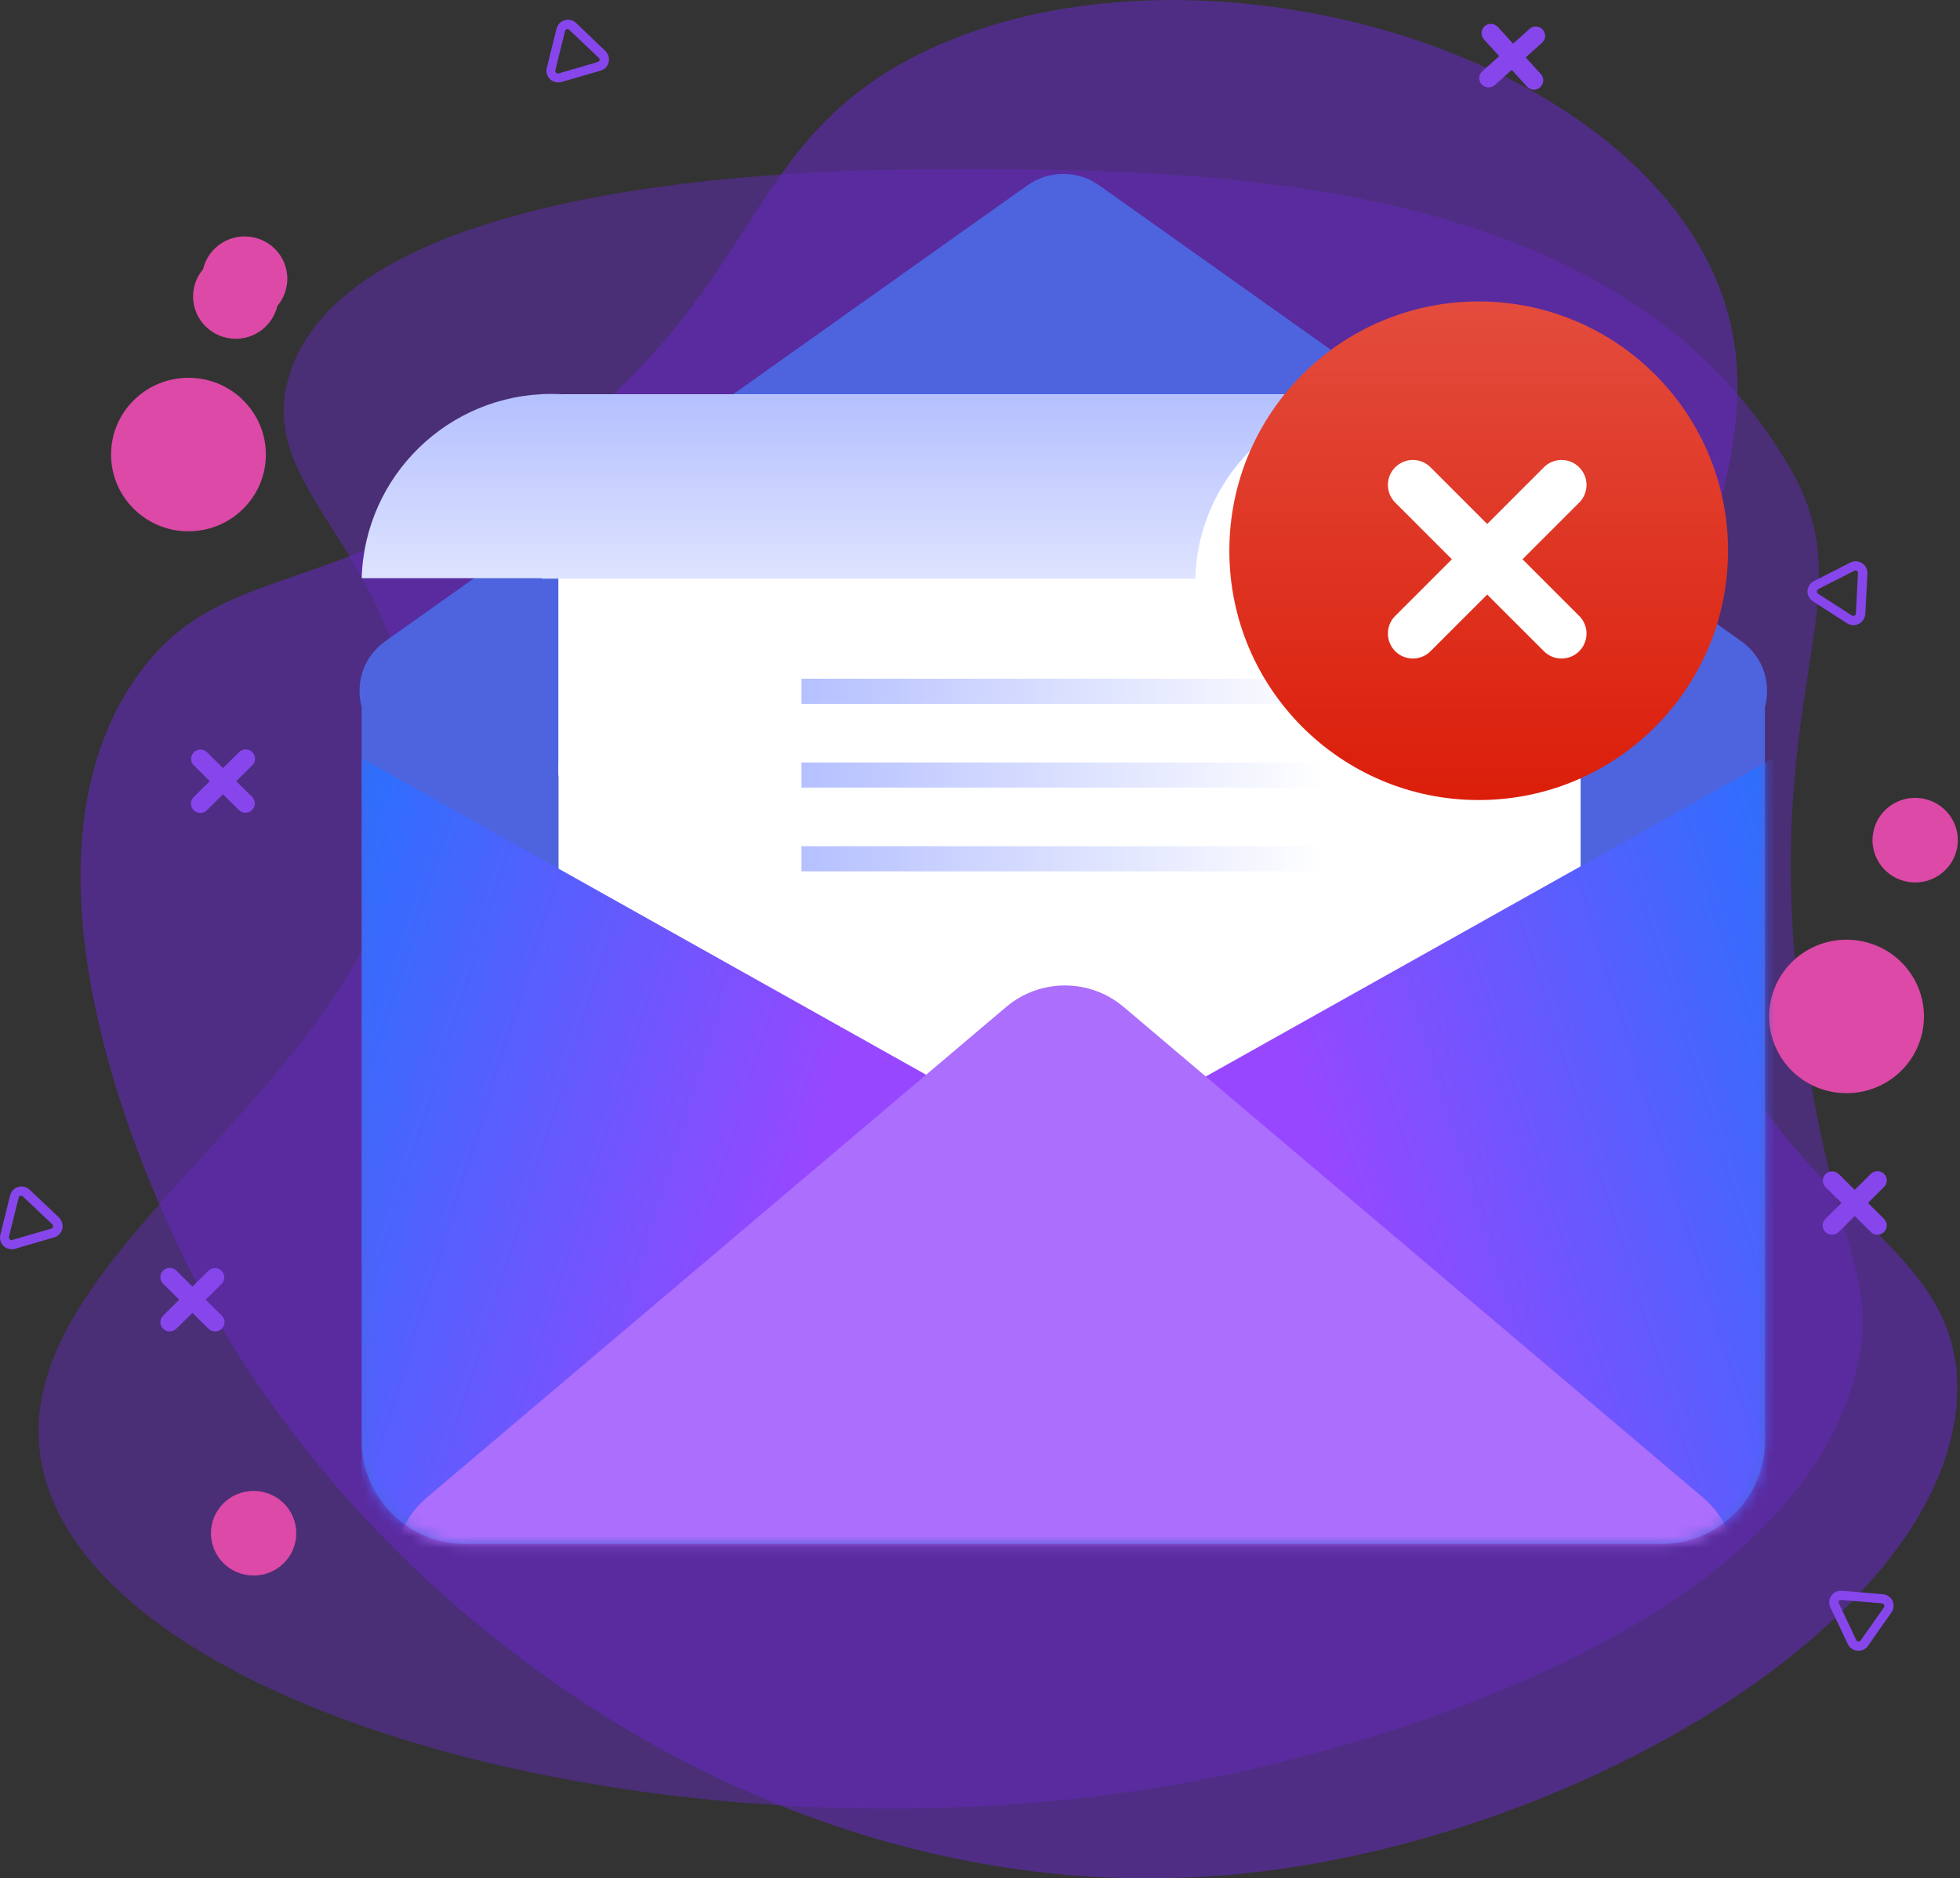<svg width="169" height="162" viewBox="0 0 169 162" fill="none" xmlns="http://www.w3.org/2000/svg">
<rect x="0" y="0" width="169" height="162" fill="#333333" stroke="none"/>
<g clip-path="url(#clip0_14273_1953)">
<path d="M35.297 61.591C33.188 46.643 21.893 41.764 25.003 32.176C30.652 14.751 73.245 14.647 80.193 14.609C102.749 14.542 139.338 14.437 154.337 40.345C161.248 52.284 151.155 59.377 155.573 89.779C158.193 107.824 161.965 110.004 160.104 117.968C154.48 142.005 113.272 151.358 107.365 152.701C63.384 162.682 7.793 148.768 3.574 126.145C-0.186 105.908 39.483 91.228 35.297 61.591Z" fill="#632ABB" fill-opacity="0.5"/>
<path d="M15.117 106.937C12.67 101.656 0.202 74.714 11.822 58.323C18.573 48.807 27.053 51.79 43.537 41.165C65.979 26.699 62.853 13.04 78.978 4.808C100.428 -6.156 136.422 2.519 146.94 21.966C157.109 40.768 136.253 56.322 146.097 84.063C153.518 104.937 169.015 106.519 168.753 120.014C168.37 139.478 135.692 159.037 106.145 161.686C65.895 165.298 29.365 137.703 15.117 106.937Z" fill="#632ABB" fill-opacity="0.6"/>
<path d="M165.806 88.725C166.397 85.116 163.926 81.715 160.287 81.129C156.649 80.544 153.22 82.994 152.629 86.603C152.039 90.213 154.51 93.613 158.148 94.199C161.787 94.785 165.216 92.334 165.806 88.725Z" fill="#DC49A6"/>
<path d="M24.677 24.876C25.143 22.915 23.919 20.95 21.941 20.487C19.963 20.024 17.982 21.238 17.515 23.2C17.048 25.161 18.273 27.127 20.251 27.59C22.228 28.053 24.21 26.838 24.677 24.876Z" fill="#DC49A6"/>
<path d="M16.251 45.823C19.937 45.823 22.925 42.859 22.925 39.203C22.925 35.547 19.937 32.583 16.251 32.583C12.564 32.583 9.576 35.547 9.576 39.203C9.576 42.859 12.564 45.823 16.251 45.823Z" fill="#DC49A6"/>
<path d="M20.326 29.218C22.358 29.218 24.005 27.584 24.005 25.569C24.005 23.553 22.358 21.92 20.326 21.92C18.294 21.92 16.647 23.553 16.647 25.569C16.647 27.584 18.294 29.218 20.326 29.218Z" fill="#DC49A6"/>
<path d="M21.868 135.883C23.9 135.883 25.547 134.249 25.547 132.234C25.547 130.218 23.9 128.585 21.868 128.585C19.836 128.585 18.189 130.218 18.189 132.234C18.189 134.249 19.836 135.883 21.868 135.883Z" fill="#DC49A6"/>
<path d="M168.714 73.299C169.181 71.337 167.956 69.372 165.978 68.909C164.001 68.446 162.019 69.661 161.553 71.622C161.086 73.584 162.311 75.549 164.288 76.012C166.266 76.475 168.247 75.26 168.714 73.299Z" fill="#DC49A6"/>
<path d="M17.733 112.093L19.121 110.716C19.265 110.565 19.343 110.364 19.34 110.156C19.337 109.948 19.253 109.749 19.104 109.602C18.956 109.455 18.756 109.371 18.546 109.368C18.337 109.365 18.134 109.443 17.981 109.586L16.593 110.963L15.205 109.586C15.054 109.436 14.849 109.351 14.635 109.351C14.421 109.35 14.216 109.434 14.064 109.584C13.912 109.734 13.827 109.937 13.826 110.15C13.826 110.362 13.911 110.566 14.062 110.716L15.45 112.093L14.066 113.47C13.991 113.543 13.931 113.631 13.89 113.728C13.85 113.825 13.829 113.929 13.829 114.034C13.829 114.14 13.85 114.244 13.89 114.341C13.931 114.437 13.991 114.525 14.066 114.599C14.217 114.749 14.422 114.833 14.636 114.833C14.849 114.833 15.054 114.749 15.205 114.599L16.593 113.227L17.977 114.599C18.052 114.674 18.142 114.733 18.241 114.774C18.339 114.814 18.445 114.834 18.551 114.834C18.657 114.835 18.762 114.814 18.86 114.774C18.958 114.734 19.046 114.674 19.121 114.599C19.196 114.525 19.256 114.437 19.296 114.341C19.337 114.244 19.358 114.14 19.358 114.034C19.358 113.929 19.337 113.825 19.296 113.728C19.256 113.631 19.196 113.543 19.121 113.47L17.733 112.093Z" fill="#8746EB"/>
<path d="M161.066 103.748L162.454 102.371C162.605 102.221 162.69 102.017 162.689 101.805C162.689 101.593 162.604 101.389 162.452 101.239C162.3 101.09 162.095 101.006 161.881 101.006C161.667 101.006 161.462 101.091 161.311 101.242L159.923 102.618L158.535 101.242C158.382 101.099 158.179 101.021 157.97 101.024C157.76 101.027 157.56 101.111 157.412 101.258C157.263 101.405 157.179 101.603 157.176 101.811C157.173 102.019 157.252 102.22 157.395 102.371L158.783 103.748L157.395 105.125C157.32 105.199 157.26 105.287 157.22 105.384C157.179 105.481 157.158 105.585 157.158 105.69C157.158 105.795 157.179 105.899 157.22 105.996C157.26 106.093 157.32 106.181 157.395 106.255C157.47 106.33 157.558 106.389 157.656 106.43C157.754 106.47 157.859 106.49 157.965 106.489C158.071 106.49 158.177 106.469 158.276 106.429C158.374 106.389 158.463 106.33 158.539 106.255L159.923 104.882L161.311 106.255C161.462 106.405 161.667 106.489 161.88 106.489C162.094 106.489 162.299 106.405 162.45 106.255C162.525 106.181 162.585 106.093 162.626 105.996C162.666 105.899 162.687 105.795 162.687 105.69C162.687 105.585 162.666 105.481 162.626 105.384C162.585 105.287 162.525 105.199 162.45 105.125L161.066 103.748Z" fill="#8746EB"/>
<path d="M131.549 4.95L133.005 3.645C133.146 3.498 133.227 3.304 133.23 3.1C133.232 2.897 133.158 2.701 133.02 2.55C132.883 2.399 132.693 2.306 132.489 2.289C132.285 2.271 132.082 2.331 131.92 2.456L130.465 3.766L129.148 2.322C129.077 2.244 128.992 2.181 128.896 2.136C128.8 2.091 128.697 2.065 128.591 2.059C128.485 2.054 128.379 2.069 128.279 2.104C128.18 2.139 128.088 2.194 128.009 2.264C127.93 2.334 127.866 2.419 127.821 2.514C127.775 2.609 127.749 2.712 127.744 2.817C127.738 2.922 127.754 3.027 127.789 3.126C127.824 3.225 127.879 3.316 127.95 3.394L129.266 4.842L127.815 6.143C127.736 6.213 127.671 6.298 127.625 6.393C127.579 6.488 127.553 6.591 127.547 6.696C127.542 6.801 127.558 6.906 127.593 7.005C127.629 7.104 127.684 7.195 127.756 7.273C127.826 7.352 127.912 7.415 128.007 7.461C128.103 7.506 128.207 7.532 128.313 7.537C128.419 7.542 128.525 7.527 128.625 7.492C128.725 7.457 128.817 7.402 128.895 7.332L130.351 6.026L131.663 7.47C131.809 7.625 132.01 7.719 132.224 7.733C132.383 7.74 132.541 7.7 132.677 7.618C132.814 7.536 132.923 7.416 132.991 7.273C133.059 7.131 133.083 6.971 133.06 6.814C133.037 6.658 132.967 6.512 132.861 6.394L131.549 4.95Z" fill="#8746EB"/>
<path d="M20.37 67.374L21.758 65.998C21.909 65.847 21.994 65.644 21.993 65.431C21.993 65.219 21.908 65.016 21.756 64.866C21.604 64.716 21.399 64.632 21.185 64.632C20.971 64.633 20.766 64.717 20.615 64.868L19.227 66.245L17.838 64.864C17.686 64.721 17.483 64.643 17.274 64.646C17.064 64.649 16.864 64.733 16.716 64.88C16.567 65.027 16.483 65.225 16.48 65.433C16.477 65.641 16.555 65.842 16.699 65.993L18.087 67.37L16.699 68.747C16.549 68.897 16.465 69.1 16.465 69.312C16.465 69.523 16.549 69.727 16.699 69.877C16.851 70.027 17.057 70.111 17.271 70.111C17.485 70.111 17.691 70.027 17.843 69.877L19.227 68.504L20.615 69.877C20.767 70.02 20.97 70.098 21.179 70.095C21.389 70.092 21.589 70.008 21.737 69.861C21.886 69.714 21.97 69.515 21.973 69.307C21.977 69.099 21.898 68.898 21.754 68.747L20.37 67.374Z" fill="#8746EB"/>
<path d="M5.252 105.234C5.323 105.346 5.369 105.472 5.39 105.603C5.41 105.734 5.403 105.867 5.37 105.995C5.329 106.167 5.242 106.324 5.119 106.451C4.996 106.578 4.841 106.671 4.67 106.719L1.295 107.703C1.124 107.752 0.944 107.755 0.772 107.713C0.599 107.672 0.441 107.585 0.313 107.464C0.185 107.342 0.091 107.189 0.041 107.02C-0.009 106.852 -0.013 106.673 0.029 106.502L0.873 103.095C0.915 102.924 1.002 102.766 1.125 102.638C1.248 102.51 1.403 102.417 1.575 102.368C1.746 102.318 1.927 102.315 2.1 102.357C2.273 102.4 2.432 102.487 2.56 102.61L5.113 105.033C5.168 105.094 5.215 105.161 5.252 105.234ZM0.814 106.849C0.823 106.864 0.834 106.879 0.847 106.891C0.874 106.918 0.907 106.936 0.944 106.945C0.98 106.954 1.018 106.953 1.054 106.941L4.429 105.962C4.466 105.952 4.499 105.932 4.525 105.905C4.551 105.878 4.57 105.844 4.579 105.807C4.588 105.771 4.587 105.733 4.576 105.697C4.566 105.661 4.546 105.628 4.518 105.602L1.966 103.183C1.939 103.157 1.906 103.138 1.869 103.129C1.833 103.119 1.795 103.12 1.759 103.13C1.722 103.14 1.69 103.16 1.664 103.187C1.638 103.214 1.62 103.247 1.611 103.284L0.767 106.686C0.765 106.716 0.769 106.746 0.78 106.775C0.791 106.803 0.808 106.828 0.831 106.849H0.814Z" fill="#8746EB"/>
<path d="M52.363 4.603C52.434 4.717 52.48 4.843 52.501 4.974C52.521 5.106 52.514 5.24 52.481 5.369C52.441 5.54 52.356 5.698 52.233 5.825C52.111 5.953 51.956 6.045 51.785 6.093L48.41 7.072C48.24 7.121 48.059 7.125 47.887 7.083C47.715 7.041 47.557 6.955 47.428 6.833C47.3 6.712 47.207 6.559 47.157 6.39C47.107 6.221 47.102 6.042 47.144 5.871L47.988 2.469C48.03 2.297 48.117 2.14 48.24 2.012C48.363 1.884 48.518 1.791 48.688 1.741C48.859 1.69 49.04 1.686 49.213 1.728C49.386 1.77 49.544 1.856 49.672 1.979L52.203 4.402C52.263 4.464 52.317 4.531 52.363 4.603ZM47.925 6.235C47.934 6.253 47.947 6.269 47.963 6.281C47.99 6.307 48.023 6.325 48.059 6.334C48.096 6.343 48.134 6.342 48.169 6.332L51.545 5.348C51.581 5.338 51.614 5.319 51.641 5.292C51.667 5.266 51.686 5.232 51.695 5.196C51.704 5.16 51.703 5.122 51.692 5.086C51.681 5.05 51.661 5.018 51.633 4.992L49.081 2.569C49.053 2.544 49.019 2.526 48.982 2.517C48.945 2.508 48.907 2.509 48.87 2.519C48.834 2.53 48.801 2.55 48.775 2.577C48.749 2.604 48.731 2.638 48.722 2.674L47.878 6.076C47.875 6.104 47.877 6.133 47.885 6.161C47.893 6.188 47.906 6.213 47.925 6.235Z" fill="#8746EB"/>
<path d="M160.893 142.135C160.774 142.234 160.634 142.305 160.484 142.343C160.333 142.38 160.176 142.382 160.024 142.349C159.872 142.316 159.73 142.249 159.609 142.154C159.487 142.058 159.39 141.935 159.323 141.796L157.821 138.624C157.746 138.465 157.714 138.288 157.729 138.113C157.744 137.938 157.806 137.769 157.907 137.625C158.008 137.48 158.146 137.365 158.306 137.29C158.467 137.214 158.644 137.183 158.821 137.197L162.344 137.494C162.522 137.508 162.692 137.569 162.838 137.669C162.984 137.77 163.101 137.907 163.176 138.067C163.252 138.227 163.283 138.403 163.267 138.579C163.252 138.755 163.189 138.923 163.087 139.068L161.07 141.942C161.021 142.015 160.961 142.08 160.893 142.135ZM158.598 138.034L158.56 138.076C158.541 138.108 158.531 138.145 158.531 138.182C158.531 138.22 158.541 138.257 158.56 138.289L160.062 141.461C160.078 141.495 160.102 141.525 160.134 141.546C160.165 141.567 160.201 141.58 160.239 141.583C160.276 141.586 160.313 141.579 160.347 141.563C160.38 141.547 160.409 141.522 160.429 141.491L162.45 138.616C162.469 138.584 162.479 138.548 162.479 138.511C162.479 138.474 162.469 138.438 162.45 138.406C162.435 138.372 162.411 138.343 162.381 138.321C162.35 138.3 162.314 138.287 162.277 138.285L158.754 137.988C158.726 137.985 158.698 137.987 158.671 137.995C158.644 138.003 158.619 138.016 158.598 138.034Z" fill="#8746EB"/>
<path d="M160.775 53.217C160.736 53.344 160.671 53.462 160.585 53.564C160.499 53.665 160.392 53.748 160.273 53.807C160.115 53.888 159.939 53.926 159.762 53.917C159.585 53.908 159.413 53.853 159.264 53.757L156.311 51.857C156.162 51.762 156.041 51.629 155.96 51.472C155.879 51.315 155.841 51.14 155.85 50.964C155.859 50.788 155.915 50.617 156.011 50.469C156.107 50.321 156.241 50.201 156.4 50.121L159.543 48.518C159.701 48.438 159.878 48.4 160.056 48.409C160.233 48.418 160.405 48.473 160.554 48.569C160.704 48.665 160.825 48.798 160.906 48.955C160.987 49.112 161.024 49.288 161.015 49.464L160.838 52.962C160.83 53.05 160.809 53.136 160.775 53.217ZM156.64 50.945C156.639 50.965 156.639 50.984 156.64 51.004C156.639 51.041 156.647 51.078 156.665 51.111C156.683 51.144 156.709 51.172 156.741 51.192L159.695 53.092C159.727 53.111 159.765 53.12 159.802 53.12C159.84 53.12 159.877 53.111 159.91 53.092C159.943 53.076 159.972 53.051 159.992 53.02C160.012 52.989 160.023 52.953 160.024 52.916L160.201 49.413C160.202 49.377 160.194 49.34 160.177 49.307C160.16 49.274 160.135 49.246 160.104 49.225C160.071 49.207 160.034 49.198 159.996 49.198C159.959 49.198 159.922 49.207 159.889 49.225L156.746 50.824C156.696 50.849 156.658 50.893 156.64 50.945Z" fill="#8746EB"/>
<path d="M88.586 15.988C90.441 14.671 92.925 14.671 94.78 15.988L150.104 55.273C152.135 56.715 152.704 58.997 152.18 60.986V124.24C152.18 129.165 148.187 133.156 143.263 133.156H40.103C35.178 133.156 31.187 129.165 31.187 124.24V60.987C30.661 58.997 31.231 56.715 33.263 55.273L88.586 15.988Z" fill="#4D64DE"/>
<mask id="mask0_14273_1953" style="mask-type:alpha" maskUnits="userSpaceOnUse" x="31" y="15" width="122" height="119">
<path d="M89.802 15.832C90.925 15.021 92.441 15.021 93.563 15.832L150.734 57.149C151.284 57.547 151.653 58.048 151.861 58.588C152.063 58.948 152.179 59.364 152.179 59.806V124.24C152.179 129.164 148.188 133.156 143.263 133.156H40.102C35.178 133.156 31.186 129.164 31.186 124.24V59.806C31.186 59.365 31.302 58.951 31.503 58.592C31.711 58.05 32.08 57.548 32.632 57.149L89.802 15.832Z" fill="#6600EB"/>
</mask>
<g mask="url(#mask0_14273_1953)">
<rect x="48.161" y="65.797" width="88.126" height="39.007" fill="white"/>
<path d="M31.186 133.66V65.398L152.902 133.66H31.186Z" fill="url(#paint0_linear_14273_1953)"/>
<path d="M152.902 133.66V65.398L31.186 133.66H152.902Z" fill="url(#paint1_linear_14273_1953)"/>
<path d="M86.75 86.851C89.677 84.372 93.966 84.372 96.893 86.851L146.805 129.127C152.381 133.851 149.041 142.961 141.733 142.961H41.91C34.602 142.961 31.262 133.851 36.839 129.127L86.75 86.851Z" fill="#AC6EFC"/>
</g>
<path d="M48.161 34.014H119.168C128.623 34.014 136.288 41.679 136.288 51.134V66.881H48.161V34.014Z" fill="white"/>
<path d="M48.161 34.014H119.168C128.623 34.014 136.288 41.679 136.288 51.134V66.881H48.161V34.014Z" fill="white"/>
<path d="M47.539 33.977C47.913 33.977 48.283 33.99 48.65 34.015H117.868C118.125 34.015 118.381 34.021 118.635 34.033C110.116 34.432 103.301 41.347 103.06 49.906H46.717V49.868H31.187C31.435 41.05 38.66 33.977 47.539 33.977Z" fill="url(#paint2_linear_14273_1953)"/>
<path d="M114.256 75.151H69.109V72.984H114.256V75.151ZM114.256 67.927H69.109V65.76H114.256V67.927ZM114.256 60.703H69.109V58.536H114.256V60.703Z" fill="url(#paint3_linear_14273_1953)"/>
<path d="M127.5 69C139.374 69 149 59.374 149 47.5C149 35.626 139.374 26 127.5 26C115.626 26 106 35.626 106 47.5C106 59.374 115.626 69 127.5 69Z" fill="url(#paint4_linear_14273_1953)"/>
<path fill-rule="evenodd" clip-rule="evenodd" d="M123.293 40.249C122.885 39.868 122.345 39.661 121.787 39.671C121.229 39.681 120.696 39.907 120.301 40.302C119.907 40.696 119.681 41.229 119.671 41.787C119.661 42.345 119.868 42.885 120.249 43.293L125.189 48.234L120.249 53.174C119.868 53.582 119.661 54.122 119.671 54.68C119.681 55.238 119.907 55.771 120.301 56.166C120.696 56.56 121.229 56.786 121.787 56.796C122.345 56.806 122.885 56.599 123.293 56.218L128.233 51.278L133.174 56.218C133.582 56.599 134.122 56.806 134.68 56.796C135.238 56.786 135.771 56.56 136.165 56.166C136.56 55.771 136.786 55.238 136.796 54.68C136.806 54.122 136.599 53.582 136.218 53.174L131.278 48.234L136.218 43.293C136.599 42.885 136.806 42.345 136.796 41.787C136.786 41.229 136.56 40.696 136.165 40.302C135.771 39.907 135.238 39.681 134.68 39.671C134.122 39.661 133.582 39.868 133.174 40.249L128.233 45.189L123.293 40.249Z" fill="white"/>
</g>
<defs>
<linearGradient id="paint0_linear_14273_1953" x1="14.447" y1="82.091" x2="70.447" y2="99.591" gradientUnits="userSpaceOnUse">
<stop stop-color="#1179FC"/>
<stop offset="1" stop-color="#9747FF"/>
</linearGradient>
<linearGradient id="paint1_linear_14273_1953" x1="169.641" y1="82.091" x2="113.641" y2="99.591" gradientUnits="userSpaceOnUse">
<stop stop-color="#1179FC"/>
<stop offset="1" stop-color="#9747FF"/>
</linearGradient>
<linearGradient id="paint2_linear_14273_1953" x1="75.997" y1="33.977" x2="75.997" y2="49.868" gradientUnits="userSpaceOnUse">
<stop stop-color="#B4C0FF"/>
<stop offset="1" stop-color="#DEE3FF"/>
</linearGradient>
<linearGradient id="paint3_linear_14273_1953" x1="69.109" y1="75.151" x2="114.256" y2="75.151" gradientUnits="userSpaceOnUse">
<stop stop-color="#B5C0FF"/>
<stop offset="1" stop-color="#B5C0FF" stop-opacity="0"/>
</linearGradient>
<linearGradient id="paint4_linear_14273_1953" x1="127.5" y1="26" x2="127.5" y2="69" gradientUnits="userSpaceOnUse">
<stop stop-color="#E34C3D"/>
<stop offset="1" stop-color="#DB1E0A"/>
</linearGradient>
<clipPath id="clip0_14273_1953">
<rect width="168.821" height="162" fill="white"/>
</clipPath>
</defs>
</svg>
